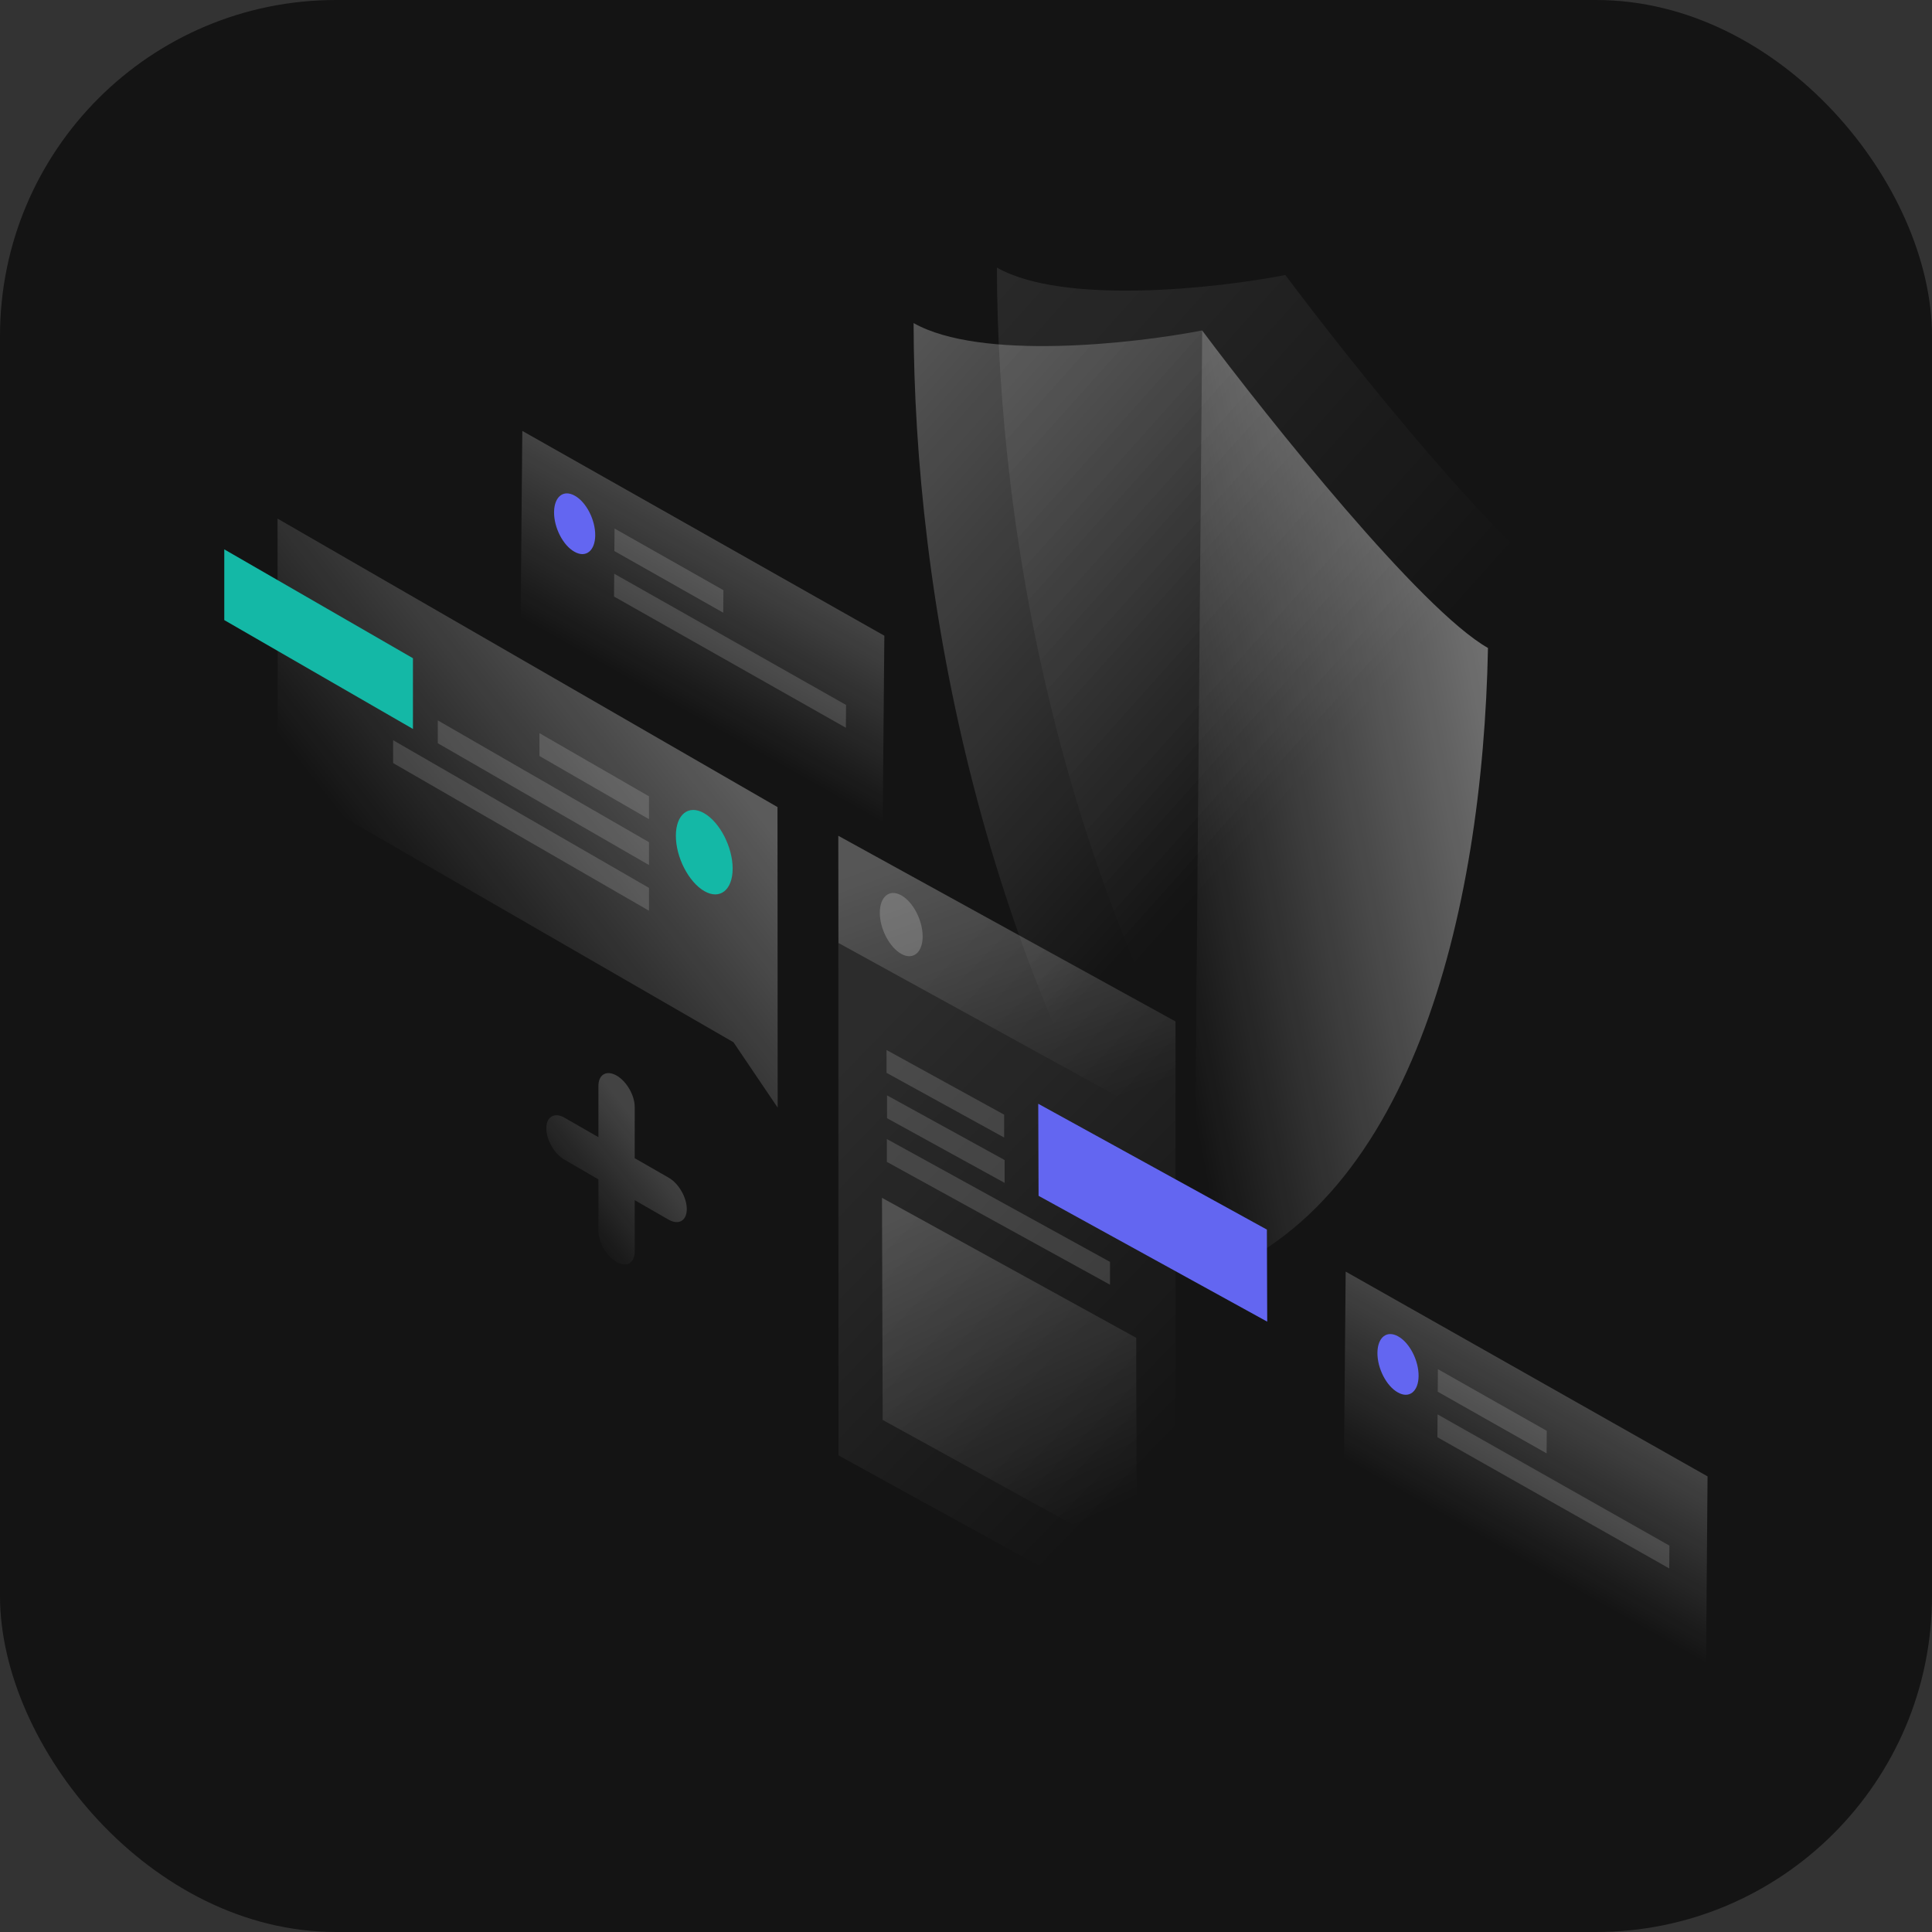 <svg width="1150" height="1150" viewBox="0 0 1150 1150" fill="none" xmlns="http://www.w3.org/2000/svg">
<rect x="0" y="0" width="1150" height="1150" fill="#333333" stroke="none"/>
<rect width="1150" height="1150" rx="200" fill="#141414"/>
<path opacity="0.2" d="M526.4 378.4L310.9 256.5L309.9 368.2L525.4 490.1L526.4 378.4Z" fill="url(#paint0_linear_287_1450)"/>
<path opacity="0.15" d="M365.8 314.6L430.6 351.3L430.5 364.7L365.7 328L365.8 314.6Z" fill="white"/>
<path opacity="0.15" d="M365.6 341.5L503.6 419.6L503.5 433.2L365.5 355.1L365.6 341.5Z" fill="white"/>
<path d="M354.3 318.7C354.2 327.9 348.7 332.3 341.9 328.4C335.1 324.6 329.7 314 329.8 304.8C329.9 295.6 335.4 291.2 342.2 295.1C349 298.9 354.4 309.5 354.3 318.7Z" fill="#6366F1"/>
<path opacity="0.2" d="M1016.4 878.8L801 756.9L800 868.6L1015.5 990.5L1016.4 878.8Z" fill="url(#paint1_linear_287_1450)"/>
<path opacity="0.15" d="M855.9 815L920.7 851.7L920.6 865.1L855.8 828.4L855.9 815Z" fill="white"/>
<path opacity="0.15" d="M855.7 841.9L993.7 920L993.6 933.6L855.6 855.5L855.7 841.9Z" fill="white"/>
<path d="M844.4 819.1C844.3 828.3 838.8 832.7 832 828.8C825.2 825 819.8 814.4 819.9 805.2C820 796 825.5 791.6 832.3 795.5C839.1 799.3 844.5 809.9 844.4 819.1Z" fill="#6366F1"/>
<path opacity="0.1" d="M765.1 163.7C724.5 171.6 633.2 181.8 593.4 159.3C593.7 318.5 632.7 544.4 760.2 730.7C889.7 689.8 932.2 510.1 935.2 352.8C895.4 330.2 805.2 217.3 765.1 163.7Z" fill="url(#paint2_linear_287_1450)"/>
<path opacity="0.3" d="M715.5 196.7C674.9 204.6 583.6 214.8 543.8 192.3C544.1 351.5 583.1 577.4 710.6 763.7C840.1 722.8 882.6 543 885.6 385.8C845.8 363.2 755.6 250.3 715.5 196.7Z" fill="url(#paint3_linear_287_1450)"/>
<path opacity="0.4" d="M885.7 385.7C845.8 363.1 755.7 250.3 715.6 196.7L710.7 763.6C840.1 722.8 882.6 543 885.7 385.7Z" fill="url(#paint4_linear_287_1450)"/>
<path opacity="0.1" d="M499 497.5L699.7 608L699.8 976.7L499.1 866.3L499 497.5Z" fill="url(#paint5_linear_287_1450)"/>
<path opacity="0.2" d="M525 713L676.3 796.3L676.7 928.5L525.4 845.2L525 713Z" fill="url(#paint6_linear_287_1450)"/>
<path opacity="0.15" d="M527.7 625L597.7 663.5V677.1L527.7 638.6V625Z" fill="white"/>
<path opacity="0.15" d="M528 652L598 690.5V704.1L528 665.6V652Z" fill="white"/>
<path opacity="0.15" d="M527.9 678L660.7 751.1V764.7L527.9 691.6V678Z" fill="white"/>
<path opacity="0.2" d="M499 497.5L699.7 608L699.9 671.7L499.1 561.3L499 497.5Z" fill="url(#paint7_linear_287_1450)"/>
<path opacity="0.2" d="M549.2 557.4C549.2 567 543.5 571.7 536.5 567.8C529.5 563.9 523.7 553 523.7 543.3C523.7 533.7 529.4 529 536.4 532.9C543.5 536.8 549.2 547.8 549.2 557.4Z" fill="white"/>
<path d="M618.2 711.8L618 657L754.1 731.9L754.3 786.7L618.2 711.8Z" fill="#6366F1"/>
<path opacity="0.3" d="M462.8 480.4L165.2 308.7L165.3 463.8L436.6 620.4L462.9 659.3L462.8 480.4Z" fill="url(#paint8_linear_287_1450)"/>
<path d="M133.5 369.1V327L245.8 391.8V433.9L133.5 369.1Z" fill="#14B8A6"/>
<path opacity="0.15" d="M386.3 474L321.1 436.4V450L386.3 487.6V474Z" fill="white"/>
<path opacity="0.15" d="M386.3 501.3L260.6 428.8V442.4L386.3 514.9V501.3Z" fill="white"/>
<path opacity="0.15" d="M386.3 528.5L234 440.6V454.2L386.3 542.1V528.5Z" fill="white"/>
<path d="M402.3 497.5C402.3 510.3 409.9 525 419.2 530.4C428.5 535.8 436.1 529.8 436.1 517C436.1 504.2 428.5 489.5 419.2 484.1C409.9 478.7 402.3 484.7 402.3 497.5Z" fill="#14B8A6"/>
<path opacity="0.2" d="M367 640.2C373 643.6 377.8 652 377.8 658.9V689.4L398 701C404 704.4 408.8 712.8 408.8 719.7C408.8 726.6 404 729.4 398 726L377.8 714.4V744.9C377.8 751.8 373 754.6 367 751.2C361 747.8 356.2 739.4 356.2 732.5V702L336 690.3C330 686.9 325.2 678.5 325.2 671.6C325.2 664.7 330 661.9 336 665.3L356.2 676.9V646.4C356.2 639.6 361 636.8 367 640.2Z" fill="url(#paint9_linear_287_1450)"/>
<defs>
<linearGradient id="paint0_linear_287_1450" x1="442.192" y1="330.765" x2="394.083" y2="415.785" gradientUnits="userSpaceOnUse">
<stop stop-color="white"/>
<stop offset="1" stop-color="white" stop-opacity="0"/>
</linearGradient>
<linearGradient id="paint1_linear_287_1450" x1="932.271" y1="831.173" x2="884.162" y2="916.193" gradientUnits="userSpaceOnUse">
<stop stop-color="white"/>
<stop offset="1" stop-color="white" stop-opacity="0"/>
</linearGradient>
<linearGradient id="paint2_linear_287_1450" x1="503.355" y1="215.119" x2="781.916" y2="464.429" gradientUnits="userSpaceOnUse">
<stop stop-color="white"/>
<stop offset="1" stop-color="white" stop-opacity="0"/>
</linearGradient>
<linearGradient id="paint3_linear_287_1450" x1="453.764" y1="248.092" x2="732.325" y2="497.403" gradientUnits="userSpaceOnUse">
<stop stop-color="white"/>
<stop offset="1" stop-color="white" stop-opacity="0"/>
</linearGradient>
<linearGradient id="paint4_linear_287_1450" x1="900.145" y1="444.359" x2="676.685" y2="487.127" gradientUnits="userSpaceOnUse">
<stop stop-color="white"/>
<stop offset="1" stop-color="white" stop-opacity="0"/>
</linearGradient>
<linearGradient id="paint5_linear_287_1450" x1="500.193" y1="640.885" x2="710.659" y2="845.133" gradientUnits="userSpaceOnUse">
<stop stop-color="white"/>
<stop offset="1" stop-color="white" stop-opacity="0"/>
</linearGradient>
<linearGradient id="paint6_linear_287_1450" x1="551.68" y1="715.913" x2="641.83" y2="908.152" gradientUnits="userSpaceOnUse">
<stop stop-color="white"/>
<stop offset="1" stop-color="white" stop-opacity="0"/>
</linearGradient>
<linearGradient id="paint7_linear_287_1450" x1="567.08" y1="497.316" x2="629.877" y2="666.934" gradientUnits="userSpaceOnUse">
<stop stop-color="white"/>
<stop offset="1" stop-color="white" stop-opacity="0"/>
</linearGradient>
<linearGradient id="paint8_linear_287_1450" x1="397.864" y1="418.294" x2="244.213" y2="538.598" gradientUnits="userSpaceOnUse">
<stop stop-color="white"/>
<stop offset="1" stop-color="white" stop-opacity="0"/>
</linearGradient>
<linearGradient id="paint9_linear_287_1450" x1="387.892" y1="679.225" x2="335.534" y2="720.545" gradientUnits="userSpaceOnUse">
<stop stop-color="white"/>
<stop offset="1" stop-color="white" stop-opacity="0"/>
</linearGradient>
</defs>
</svg>
